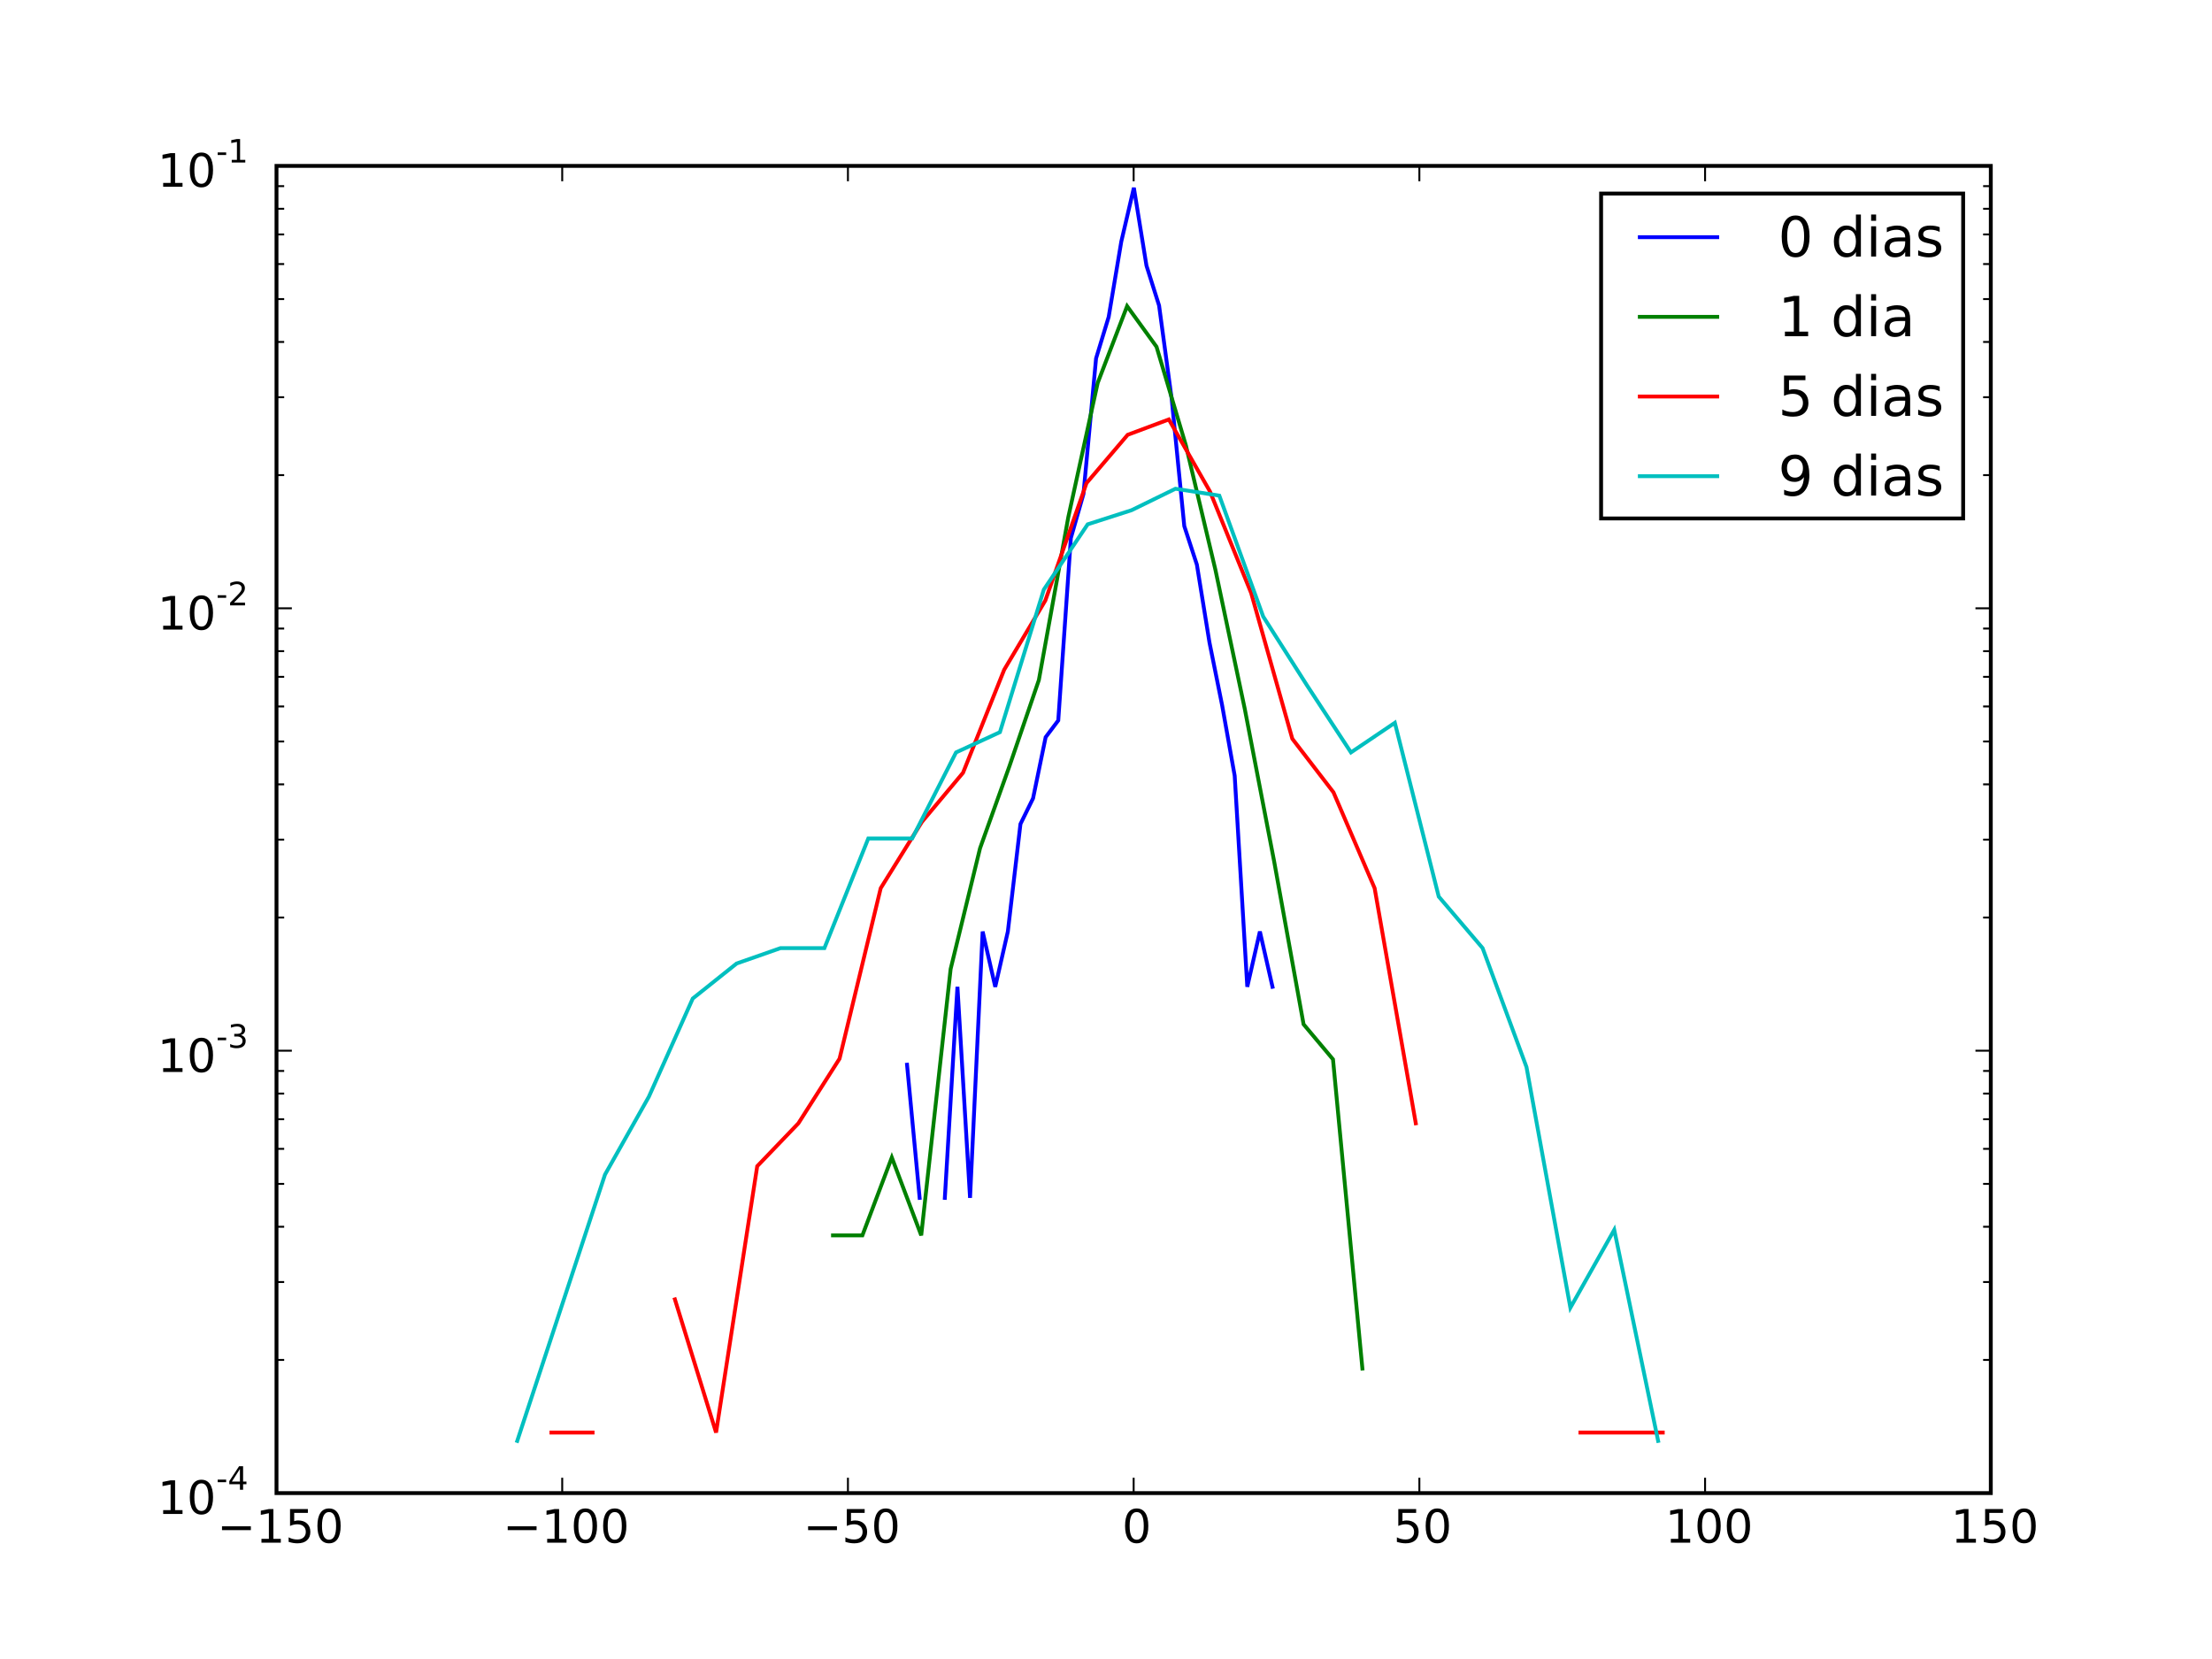 <?xml version="1.0" standalone="no"?>
<!DOCTYPE svg PUBLIC "-//W3C//DTD SVG 1.1//EN"
  "http://www.w3.org/Graphics/SVG/1.1/DTD/svg11.dtd">
<!-- Created with matplotlib (http://matplotlib.sourceforge.net/) -->
<svg width="576pt" height="432pt" viewBox="0 0 576 432"
   xmlns="http://www.w3.org/2000/svg"
   xmlns:xlink="http://www.w3.org/1999/xlink"
   version="1.1"
   id="svg1">
<rect x="0" y="0" width="576" height="432" fill="#333333" stroke="none"/>
<g id="figure1">
<path style="fill: #ffffff; stroke: #ffffff; stroke-width: 1; stroke-linejoin: miter; stroke-linecap: square;  opacity: 1"  d="M0 432L576 432L576 0
L0 0L0 432"/>
<g id="axes1">
<path style="fill: #ffffff; opacity: 1"  d="M72 388.8L518.4 388.8L518.4 43.2
L72 43.2L72 388.8"/>
<g id="line2d1">
<defs>
  <clipPath id="p50431ccdcb28178602d99d9270004dde">
<rect x="72" y="43.2" width="446.4" height="345.6"/>
  </clipPath>
</defs><path style="fill: none; stroke: #0000ff; stroke-width: 1; stroke-linejoin: miter; stroke-linecap: square;  opacity: 1" clip-path="url(#p50431ccdcb28178602d99d9270004dde)" d="M236.19 277.248L239.471 311.926M246.034 311.926
L249.316 256.962L252.598 311.926L255.879 242.569
L259.161 256.962L262.442 242.569L265.724 214.571
L269.005 207.89L272.287 191.958L275.568 187.605
L278.85 140.121L282.131 128.636L285.413 93.32
L288.694 82.537L291.976 62.937L295.258 48.89
L298.539 69.176L301.821 79.564L305.102 103.854
L308.384 136.994L311.665 147.033L314.947 167.319
L318.228 183.6L321.51 201.998L324.791 256.962
L328.073 242.569L331.354 256.962"/>
</g>
<g id="line2d2">
<path style="fill: none; stroke: #008000; stroke-width: 1; stroke-linejoin: miter; stroke-linecap: square;  opacity: 1" clip-path="url(#p50431ccdcb28178602d99d9270004dde)" d="M193.932 356.365M216.908 321.687L224.567 321.687
L232.226 301.401L239.884 321.687L247.543 252.329
L255.202 220.879L262.861 199.494L270.519 177.079
L278.178 134.688L285.837 99.713L293.495 79.724
L301.154 90.296L308.813 116.017L316.472 148.293
L324.13 184.56L331.789 224.331L339.448 266.722
L347.107 275.844L354.765 356.365M393.059 356.365
M416.035 356.365"/>
</g>
<g id="line2d3">
<path style="fill: none; stroke: #ff0000; stroke-width: 1; stroke-linejoin: miter; stroke-linecap: square;  opacity: 1" clip-path="url(#p50431ccdcb28178602d99d9270004dde)" d="M143.59 373.032L154.308 373.032M175.744 338.353
L186.462 373.032L197.18 303.674L207.898 292.51
L218.616 275.676L229.334 231.284L240.052 214.031
L250.771 201.227L261.489 174.395L272.207 156.362
L282.925 125.798L293.643 113.224L304.361 109.22
L315.079 127.989L325.797 154.425L336.515 192.375
L347.233 206.319L357.951 231.284L368.669 292.51
M390.105 338.353M411.542 373.032L422.26 373.032
L432.978 373.032M454.414 373.032"/>
</g>
<g id="line2d4">
<path style="fill: none; stroke: #00bfbf; stroke-width: 1; stroke-linejoin: miter; stroke-linecap: square;  opacity: 1" clip-path="url(#p50431ccdcb28178602d99d9270004dde)" d="M134.689 375.213L146.115 340.534L157.541 305.856
L168.968 285.57L180.394 260.013L191.82 250.891
L203.247 246.887L214.673 246.887L226.1 218.342
L237.526 218.342L248.952 195.927L260.379 190.656
L271.805 153.536L283.231 136.532L294.658 132.855
L306.084 127.269L317.51 129.063L328.937 160.558
L340.363 178.501L351.789 195.927L363.216 188.215
L374.642 233.465L386.068 246.887L397.495 277.858
L408.921 340.534L420.347 320.248L431.774 375.213
M466.053 340.534"/>
</g>
<g id="matplotlib.axis1">
<g id="xtick1">
<g id="line2d5">
<defs><path id="m30e32995789d870ad79a2e54c91cf9c6" d="M0 0L0 -4"/></defs>
<g ><use style="fill: none; stroke: #000000; stroke-width: 0.5; stroke-linejoin: miter; stroke-linecap: butt;  opacity: 1" xlink:href="#m30e32995789d870ad79a2e54c91cf9c6" x="72" y="388.8"/>
</g></g>
<g id="line2d6">
<defs><path id="m9281cae24120827b11d5ea8a7ad3e96b" d="M0 0L0 4"/></defs>
<g ><use style="fill: none; stroke: #000000; stroke-width: 0.5; stroke-linejoin: miter; stroke-linecap: butt;  opacity: 1" xlink:href="#m9281cae24120827b11d5ea8a7ad3e96b" x="72" y="43.2"/>
</g></g>
<defs>
<path id="c_6a8d56c819c37117ab4cf023bec22a5a" d="M10.594 -35.5l62.594 0l0 8.297l-62.594 0z"/>
<path id="c_42baa63129a918535c52adb20d687ea7" d="M12.406 -8.297l16.109 0l0 -55.625l-17.531 3.516l0 -8.984l17.438 -3.516l9.859 0l0 64.609l16.109 0l0 8.297l-41.984 0z"/>
<path id="c_1260a2df50f305f3db244e29828f968e" d="M10.797 -72.906l38.719 0l0 8.312l-29.688 0l0 17.859q2.141 -0.734 4.281 -1.094q2.156 -0.359 4.312 -0.359q12.203 0 19.328 6.688q7.141 6.688 7.141 18.109q0 11.766 -7.328 18.297q-7.328 6.516 -20.656 6.516q-4.594 0 -9.359 -0.781q-4.75 -0.781 -9.828 -2.344l0 -9.922q4.391 2.391 9.078 3.562q4.688 1.172 9.906 1.172q8.453 0 13.375 -4.438q4.938 -4.438 4.938 -12.062q0 -7.609 -4.938 -12.047q-4.922 -4.453 -13.375 -4.453q-3.953 0 -7.891 0.875q-3.922 0.875 -8.016 2.734z"/>
<path id="c_7a2040fe3b94fcd41d0a72c84e93b115" d="M31.781 -66.406q-7.609 0 -11.453 7.5q-3.828 7.484 -3.828 22.531q0 14.984 3.828 22.484q3.844 7.5 11.453 7.5q7.672 0 11.5 -7.5q3.844 -7.5 3.844 -22.484q0 -15.047 -3.844 -22.531q-3.828 -7.5 -11.5 -7.5M31.781 -74.219q12.266 0 18.734 9.703q6.469 9.688 6.469 28.141q0 18.406 -6.469 28.109q-6.469 9.688 -18.734 9.688q-12.25 0 -18.719 -9.688q-6.469 -9.703 -6.469 -28.109q0 -18.453 6.469 -28.141q6.469 -9.703 18.719 -9.703"/>
</defs>
<g style="fill: #000000; opacity: 1" transform="translate(56.539,401.706)scale(0.12)">
<use xlink:href="#c_6a8d56c819c37117ab4cf023bec22a5a"/>
<use xlink:href="#c_42baa63129a918535c52adb20d687ea7" x="83.789"/>
<use xlink:href="#c_1260a2df50f305f3db244e29828f968e" x="147.412"/>
<use xlink:href="#c_7a2040fe3b94fcd41d0a72c84e93b115" x="211.035"/>
</g>
</g>
<g id="xtick2">
<g id="line2d7">
<g ><use style="fill: none; stroke: #000000; stroke-width: 0.5; stroke-linejoin: miter; stroke-linecap: butt;  opacity: 1" xlink:href="#m30e32995789d870ad79a2e54c91cf9c6" x="146.4" y="388.8"/>
</g></g>
<g id="line2d8">
<g ><use style="fill: none; stroke: #000000; stroke-width: 0.5; stroke-linejoin: miter; stroke-linecap: butt;  opacity: 1" xlink:href="#m9281cae24120827b11d5ea8a7ad3e96b" x="146.4" y="43.2"/>
</g></g>
<g style="fill: #000000; opacity: 1" transform="translate(130.939,401.706)scale(0.12)">
<use xlink:href="#c_6a8d56c819c37117ab4cf023bec22a5a"/>
<use xlink:href="#c_42baa63129a918535c52adb20d687ea7" x="83.789"/>
<use xlink:href="#c_7a2040fe3b94fcd41d0a72c84e93b115" x="147.412"/>
<use xlink:href="#c_7a2040fe3b94fcd41d0a72c84e93b115" x="211.035"/>
</g>
</g>
<g id="xtick3">
<g id="line2d9">
<g ><use style="fill: none; stroke: #000000; stroke-width: 0.5; stroke-linejoin: miter; stroke-linecap: butt;  opacity: 1" xlink:href="#m30e32995789d870ad79a2e54c91cf9c6" x="220.8" y="388.8"/>
</g></g>
<g id="line2d10">
<g ><use style="fill: none; stroke: #000000; stroke-width: 0.5; stroke-linejoin: miter; stroke-linecap: butt;  opacity: 1" xlink:href="#m9281cae24120827b11d5ea8a7ad3e96b" x="220.8" y="43.2"/>
</g></g>
<g style="fill: #000000; opacity: 1" transform="translate(209.159,401.706)scale(0.12)">
<use xlink:href="#c_6a8d56c819c37117ab4cf023bec22a5a"/>
<use xlink:href="#c_1260a2df50f305f3db244e29828f968e" x="83.789"/>
<use xlink:href="#c_7a2040fe3b94fcd41d0a72c84e93b115" x="147.412"/>
</g>
</g>
<g id="xtick4">
<g id="line2d11">
<g ><use style="fill: none; stroke: #000000; stroke-width: 0.5; stroke-linejoin: miter; stroke-linecap: butt;  opacity: 1" xlink:href="#m30e32995789d870ad79a2e54c91cf9c6" x="295.2" y="388.8"/>
</g></g>
<g id="line2d12">
<g ><use style="fill: none; stroke: #000000; stroke-width: 0.5; stroke-linejoin: miter; stroke-linecap: butt;  opacity: 1" xlink:href="#m9281cae24120827b11d5ea8a7ad3e96b" x="295.2" y="43.2"/>
</g></g>
<g style="fill: #000000; opacity: 1" transform="translate(292.177,401.706)scale(0.12)">
<use xlink:href="#c_7a2040fe3b94fcd41d0a72c84e93b115"/>
</g>
</g>
<g id="xtick5">
<g id="line2d13">
<g ><use style="fill: none; stroke: #000000; stroke-width: 0.5; stroke-linejoin: miter; stroke-linecap: butt;  opacity: 1" xlink:href="#m30e32995789d870ad79a2e54c91cf9c6" x="369.6" y="388.8"/>
</g></g>
<g id="line2d14">
<g ><use style="fill: none; stroke: #000000; stroke-width: 0.5; stroke-linejoin: miter; stroke-linecap: butt;  opacity: 1" xlink:href="#m9281cae24120827b11d5ea8a7ad3e96b" x="369.6" y="43.2"/>
</g></g>
<g style="fill: #000000; opacity: 1" transform="translate(362.819,401.706)scale(0.12)">
<use xlink:href="#c_1260a2df50f305f3db244e29828f968e"/>
<use xlink:href="#c_7a2040fe3b94fcd41d0a72c84e93b115" x="63.623"/>
</g>
</g>
<g id="xtick6">
<g id="line2d15">
<g ><use style="fill: none; stroke: #000000; stroke-width: 0.5; stroke-linejoin: miter; stroke-linecap: butt;  opacity: 1" xlink:href="#m30e32995789d870ad79a2e54c91cf9c6" x="444" y="388.8"/>
</g></g>
<g id="line2d16">
<g ><use style="fill: none; stroke: #000000; stroke-width: 0.5; stroke-linejoin: miter; stroke-linecap: butt;  opacity: 1" xlink:href="#m9281cae24120827b11d5ea8a7ad3e96b" x="444" y="43.2"/>
</g></g>
<g style="fill: #000000; opacity: 1" transform="translate(433.594,401.706)scale(0.12)">
<use xlink:href="#c_42baa63129a918535c52adb20d687ea7"/>
<use xlink:href="#c_7a2040fe3b94fcd41d0a72c84e93b115" x="63.623"/>
<use xlink:href="#c_7a2040fe3b94fcd41d0a72c84e93b115" x="127.246"/>
</g>
</g>
<g id="xtick7">
<g id="line2d17">
<g ><use style="fill: none; stroke: #000000; stroke-width: 0.5; stroke-linejoin: miter; stroke-linecap: butt;  opacity: 1" xlink:href="#m30e32995789d870ad79a2e54c91cf9c6" x="518.4" y="388.8"/>
</g></g>
<g id="line2d18">
<g ><use style="fill: none; stroke: #000000; stroke-width: 0.5; stroke-linejoin: miter; stroke-linecap: butt;  opacity: 1" xlink:href="#m9281cae24120827b11d5ea8a7ad3e96b" x="518.4" y="43.2"/>
</g></g>
<g style="fill: #000000; opacity: 1" transform="translate(507.994,401.706)scale(0.12)">
<use xlink:href="#c_42baa63129a918535c52adb20d687ea7"/>
<use xlink:href="#c_1260a2df50f305f3db244e29828f968e" x="63.623"/>
<use xlink:href="#c_7a2040fe3b94fcd41d0a72c84e93b115" x="127.246"/>
</g>
</g>
</g>
<g id="matplotlib.axis2">
<g id="ytick1">
<g id="line2d19">
<defs><path id="m3400efa6b1638b3fea9e19e898273957" d="M0 0L4 0"/></defs>
<g ><use style="fill: none; stroke: #000000; stroke-width: 0.5; stroke-linejoin: miter; stroke-linecap: butt;  opacity: 1" xlink:href="#m3400efa6b1638b3fea9e19e898273957" x="72" y="388.8"/>
</g></g>
<g id="line2d20">
<defs><path id="m20b58b2501143cb5e0a5e8f1ef6f1643" d="M0 0L-4 0"/></defs>
<g ><use style="fill: none; stroke: #000000; stroke-width: 0.5; stroke-linejoin: miter; stroke-linecap: butt;  opacity: 1" xlink:href="#m20b58b2501143cb5e0a5e8f1ef6f1643" x="518.4" y="388.8"/>
</g></g>
<defs>
<path id="c_7b26b13f539f13a4c64eef23b6952d29" d="M4.891 -31.391l26.312 0l0 8l-26.312 0z"/>
<path id="c_a0416418d96557a09b8c1332d34883ba" d="M37.797 -64.312l-24.906 38.922l24.906 0zM35.203 -72.906l12.406 0l0 47.516l10.406 0l0 8.203l-10.406 0l0 17.188l-9.812 0l0 -17.188l-32.906 0l0 -9.516z"/>
</defs>
<g id="mathtext1">
<g style="fill: #000000" transform="translate(41,395.8)">
<use xlink:href="#c_42baa63129a918535c52adb20d687ea7" transform="translate(0,-1.575)scale(0.12)"/>
<use xlink:href="#c_7a2040fe3b94fcd41d0a72c84e93b115" transform="translate(7.635,-1.575)scale(0.12)"/>
<use xlink:href="#c_7b26b13f539f13a4c64eef23b6952d29" transform="translate(15.27,-7.875)scale(0.084)"/>
<use xlink:href="#c_a0416418d96557a09b8c1332d34883ba" transform="translate(18.301,-7.875)scale(0.084)"/>
</g>
</g>
</g>
<g id="ytick2">
<g id="line2d21">
<g ><use style="fill: none; stroke: #000000; stroke-width: 0.5; stroke-linejoin: miter; stroke-linecap: butt;  opacity: 1" xlink:href="#m3400efa6b1638b3fea9e19e898273957" x="72" y="273.6"/>
</g></g>
<g id="line2d22">
<g ><use style="fill: none; stroke: #000000; stroke-width: 0.5; stroke-linejoin: miter; stroke-linecap: butt;  opacity: 1" xlink:href="#m20b58b2501143cb5e0a5e8f1ef6f1643" x="518.4" y="273.6"/>
</g></g>
<defs>
<path id="c_3dcfa38a02242cb63ec6726c6e70be7a" d="M40.578 -39.312q7.078 1.516 11.047 6.312q3.984 4.781 3.984 11.812q0 10.781 -7.422 16.703q-7.422 5.906 -21.094 5.906q-4.578 0 -9.438 -0.906q-4.859 -0.906 -10.031 -2.719l0 -9.516q4.094 2.391 8.969 3.609q4.891 1.219 10.219 1.219q9.266 0 14.125 -3.656q4.859 -3.656 4.859 -10.641q0 -6.453 -4.516 -10.078q-4.516 -3.641 -12.562 -3.641l-8.5 0l0 -8.109l8.891 0q7.266 0 11.125 -2.906q3.859 -2.906 3.859 -8.375q0 -5.609 -3.984 -8.609q-3.969 -3.016 -11.391 -3.016q-4.062 0 -8.703 0.891q-4.641 0.875 -10.203 2.719l0 -8.781q5.625 -1.562 10.531 -2.344q4.906 -0.781 9.25 -0.781q11.234 0 17.766 5.109q6.547 5.094 6.547 13.781q0 6.062 -3.469 10.234q-3.469 4.172 -9.859 5.781"/>
</defs>
<g id="mathtext2">
<g style="fill: #000000" transform="translate(41,280.6)">
<use xlink:href="#c_42baa63129a918535c52adb20d687ea7" transform="translate(0,-1.466)scale(0.12)"/>
<use xlink:href="#c_7a2040fe3b94fcd41d0a72c84e93b115" transform="translate(7.635,-1.466)scale(0.12)"/>
<use xlink:href="#c_7b26b13f539f13a4c64eef23b6952d29" transform="translate(15.27,-7.766)scale(0.084)"/>
<use xlink:href="#c_3dcfa38a02242cb63ec6726c6e70be7a" transform="translate(18.301,-7.766)scale(0.084)"/>
</g>
</g>
</g>
<g id="ytick3">
<g id="line2d23">
<g ><use style="fill: none; stroke: #000000; stroke-width: 0.5; stroke-linejoin: miter; stroke-linecap: butt;  opacity: 1" xlink:href="#m3400efa6b1638b3fea9e19e898273957" x="72" y="158.4"/>
</g></g>
<g id="line2d24">
<g ><use style="fill: none; stroke: #000000; stroke-width: 0.5; stroke-linejoin: miter; stroke-linecap: butt;  opacity: 1" xlink:href="#m20b58b2501143cb5e0a5e8f1ef6f1643" x="518.4" y="158.4"/>
</g></g>
<defs>
<path id="c_ed3f3ed3ebfbd18bcb9c012009a68ad1" d="M19.188 -8.297l34.422 0l0 8.297l-46.281 0l0 -8.297q5.609 -5.812 15.297 -15.594q9.703 -9.797 12.188 -12.641q4.734 -5.312 6.609 -9q1.891 -3.688 1.891 -7.25q0 -5.812 -4.078 -9.469q-4.078 -3.672 -10.625 -3.672q-4.641 0 -9.797 1.609q-5.141 1.609 -11 4.891l0 -9.969q5.953 -2.391 11.125 -3.609q5.188 -1.219 9.484 -1.219q11.328 0 18.062 5.672q6.734 5.656 6.734 15.125q0 4.5 -1.688 8.531q-1.672 4.016 -6.125 9.484q-1.219 1.422 -7.766 8.188q-6.531 6.766 -18.453 18.922"/>
</defs>
<g id="mathtext3">
<g style="fill: #000000" transform="translate(41,165.4)">
<use xlink:href="#c_42baa63129a918535c52adb20d687ea7" transform="translate(0,-1.466)scale(0.12)"/>
<use xlink:href="#c_7a2040fe3b94fcd41d0a72c84e93b115" transform="translate(7.635,-1.466)scale(0.12)"/>
<use xlink:href="#c_7b26b13f539f13a4c64eef23b6952d29" transform="translate(15.27,-7.766)scale(0.084)"/>
<use xlink:href="#c_ed3f3ed3ebfbd18bcb9c012009a68ad1" transform="translate(18.301,-7.766)scale(0.084)"/>
</g>
</g>
</g>
<g id="ytick4">
<g id="line2d25">
<g ><use style="fill: none; stroke: #000000; stroke-width: 0.5; stroke-linejoin: miter; stroke-linecap: butt;  opacity: 1" xlink:href="#m3400efa6b1638b3fea9e19e898273957" x="72" y="43.2"/>
</g></g>
<g id="line2d26">
<g ><use style="fill: none; stroke: #000000; stroke-width: 0.5; stroke-linejoin: miter; stroke-linecap: butt;  opacity: 1" xlink:href="#m20b58b2501143cb5e0a5e8f1ef6f1643" x="518.4" y="43.2"/>
</g></g>
<g id="mathtext4">
<g style="fill: #000000" transform="translate(41,50.2)">
<use xlink:href="#c_42baa63129a918535c52adb20d687ea7" transform="translate(0,-1.575)scale(0.12)"/>
<use xlink:href="#c_7a2040fe3b94fcd41d0a72c84e93b115" transform="translate(7.635,-1.575)scale(0.12)"/>
<use xlink:href="#c_7b26b13f539f13a4c64eef23b6952d29" transform="translate(15.27,-7.875)scale(0.084)"/>
<use xlink:href="#c_42baa63129a918535c52adb20d687ea7" transform="translate(18.301,-7.875)scale(0.084)"/>
</g>
</g>
</g>
<g id="ytick5">
<g id="line2d27">
<defs><path id="mb39cfcf7402899e54c4d755745537394" d="M0 0L2 0"/></defs>
<g ><use style="fill: none; stroke: #000000; stroke-width: 0.5; stroke-linejoin: miter; stroke-linecap: butt;  opacity: 1" xlink:href="#mb39cfcf7402899e54c4d755745537394" x="72" y="354.121"/>
</g></g>
<g id="line2d28">
<defs><path id="m6046ccd8b6d57b9fb587e3fdd930e9c5" d="M0 0L-2 0"/></defs>
<g ><use style="fill: none; stroke: #000000; stroke-width: 0.5; stroke-linejoin: miter; stroke-linecap: butt;  opacity: 1" xlink:href="#m6046ccd8b6d57b9fb587e3fdd930e9c5" x="518.4" y="354.121"/>
</g></g>
</g>
<g id="ytick6">
<g id="line2d29">
<g ><use style="fill: none; stroke: #000000; stroke-width: 0.5; stroke-linejoin: miter; stroke-linecap: butt;  opacity: 1" xlink:href="#mb39cfcf7402899e54c4d755745537394" x="72" y="333.836"/>
</g></g>
<g id="line2d30">
<g ><use style="fill: none; stroke: #000000; stroke-width: 0.5; stroke-linejoin: miter; stroke-linecap: butt;  opacity: 1" xlink:href="#m6046ccd8b6d57b9fb587e3fdd930e9c5" x="518.4" y="333.836"/>
</g></g>
</g>
<g id="ytick7">
<g id="line2d31">
<g ><use style="fill: none; stroke: #000000; stroke-width: 0.5; stroke-linejoin: miter; stroke-linecap: butt;  opacity: 1" xlink:href="#mb39cfcf7402899e54c4d755745537394" x="72" y="319.443"/>
</g></g>
<g id="line2d32">
<g ><use style="fill: none; stroke: #000000; stroke-width: 0.5; stroke-linejoin: miter; stroke-linecap: butt;  opacity: 1" xlink:href="#m6046ccd8b6d57b9fb587e3fdd930e9c5" x="518.4" y="319.443"/>
</g></g>
</g>
<g id="ytick8">
<g id="line2d33">
<g ><use style="fill: none; stroke: #000000; stroke-width: 0.5; stroke-linejoin: miter; stroke-linecap: butt;  opacity: 1" xlink:href="#mb39cfcf7402899e54c4d755745537394" x="72" y="308.279"/>
</g></g>
<g id="line2d34">
<g ><use style="fill: none; stroke: #000000; stroke-width: 0.5; stroke-linejoin: miter; stroke-linecap: butt;  opacity: 1" xlink:href="#m6046ccd8b6d57b9fb587e3fdd930e9c5" x="518.4" y="308.279"/>
</g></g>
</g>
<g id="ytick9">
<g id="line2d35">
<g ><use style="fill: none; stroke: #000000; stroke-width: 0.5; stroke-linejoin: miter; stroke-linecap: butt;  opacity: 1" xlink:href="#mb39cfcf7402899e54c4d755745537394" x="72" y="299.157"/>
</g></g>
<g id="line2d36">
<g ><use style="fill: none; stroke: #000000; stroke-width: 0.5; stroke-linejoin: miter; stroke-linecap: butt;  opacity: 1" xlink:href="#m6046ccd8b6d57b9fb587e3fdd930e9c5" x="518.4" y="299.157"/>
</g></g>
</g>
<g id="ytick10">
<g id="line2d37">
<g ><use style="fill: none; stroke: #000000; stroke-width: 0.5; stroke-linejoin: miter; stroke-linecap: butt;  opacity: 1" xlink:href="#mb39cfcf7402899e54c4d755745537394" x="72" y="291.445"/>
</g></g>
<g id="line2d38">
<g ><use style="fill: none; stroke: #000000; stroke-width: 0.5; stroke-linejoin: miter; stroke-linecap: butt;  opacity: 1" xlink:href="#m6046ccd8b6d57b9fb587e3fdd930e9c5" x="518.4" y="291.445"/>
</g></g>
</g>
<g id="ytick11">
<g id="line2d39">
<g ><use style="fill: none; stroke: #000000; stroke-width: 0.5; stroke-linejoin: miter; stroke-linecap: butt;  opacity: 1" xlink:href="#mb39cfcf7402899e54c4d755745537394" x="72" y="284.764"/>
</g></g>
<g id="line2d40">
<g ><use style="fill: none; stroke: #000000; stroke-width: 0.5; stroke-linejoin: miter; stroke-linecap: butt;  opacity: 1" xlink:href="#m6046ccd8b6d57b9fb587e3fdd930e9c5" x="518.4" y="284.764"/>
</g></g>
</g>
<g id="ytick12">
<g id="line2d41">
<g ><use style="fill: none; stroke: #000000; stroke-width: 0.5; stroke-linejoin: miter; stroke-linecap: butt;  opacity: 1" xlink:href="#mb39cfcf7402899e54c4d755745537394" x="72" y="278.871"/>
</g></g>
<g id="line2d42">
<g ><use style="fill: none; stroke: #000000; stroke-width: 0.5; stroke-linejoin: miter; stroke-linecap: butt;  opacity: 1" xlink:href="#m6046ccd8b6d57b9fb587e3fdd930e9c5" x="518.4" y="278.871"/>
</g></g>
</g>
<g id="ytick13">
<g id="line2d43">
<g ><use style="fill: none; stroke: #000000; stroke-width: 0.5; stroke-linejoin: miter; stroke-linecap: butt;  opacity: 1" xlink:href="#mb39cfcf7402899e54c4d755745537394" x="72" y="238.921"/>
</g></g>
<g id="line2d44">
<g ><use style="fill: none; stroke: #000000; stroke-width: 0.5; stroke-linejoin: miter; stroke-linecap: butt;  opacity: 1" xlink:href="#m6046ccd8b6d57b9fb587e3fdd930e9c5" x="518.4" y="238.921"/>
</g></g>
</g>
<g id="ytick14">
<g id="line2d45">
<g ><use style="fill: none; stroke: #000000; stroke-width: 0.5; stroke-linejoin: miter; stroke-linecap: butt;  opacity: 1" xlink:href="#mb39cfcf7402899e54c4d755745537394" x="72" y="218.636"/>
</g></g>
<g id="line2d46">
<g ><use style="fill: none; stroke: #000000; stroke-width: 0.5; stroke-linejoin: miter; stroke-linecap: butt;  opacity: 1" xlink:href="#m6046ccd8b6d57b9fb587e3fdd930e9c5" x="518.4" y="218.636"/>
</g></g>
</g>
<g id="ytick15">
<g id="line2d47">
<g ><use style="fill: none; stroke: #000000; stroke-width: 0.5; stroke-linejoin: miter; stroke-linecap: butt;  opacity: 1" xlink:href="#mb39cfcf7402899e54c4d755745537394" x="72" y="204.243"/>
</g></g>
<g id="line2d48">
<g ><use style="fill: none; stroke: #000000; stroke-width: 0.5; stroke-linejoin: miter; stroke-linecap: butt;  opacity: 1" xlink:href="#m6046ccd8b6d57b9fb587e3fdd930e9c5" x="518.4" y="204.243"/>
</g></g>
</g>
<g id="ytick16">
<g id="line2d49">
<g ><use style="fill: none; stroke: #000000; stroke-width: 0.5; stroke-linejoin: miter; stroke-linecap: butt;  opacity: 1" xlink:href="#mb39cfcf7402899e54c4d755745537394" x="72" y="193.079"/>
</g></g>
<g id="line2d50">
<g ><use style="fill: none; stroke: #000000; stroke-width: 0.5; stroke-linejoin: miter; stroke-linecap: butt;  opacity: 1" xlink:href="#m6046ccd8b6d57b9fb587e3fdd930e9c5" x="518.4" y="193.079"/>
</g></g>
</g>
<g id="ytick17">
<g id="line2d51">
<g ><use style="fill: none; stroke: #000000; stroke-width: 0.5; stroke-linejoin: miter; stroke-linecap: butt;  opacity: 1" xlink:href="#mb39cfcf7402899e54c4d755745537394" x="72" y="183.957"/>
</g></g>
<g id="line2d52">
<g ><use style="fill: none; stroke: #000000; stroke-width: 0.5; stroke-linejoin: miter; stroke-linecap: butt;  opacity: 1" xlink:href="#m6046ccd8b6d57b9fb587e3fdd930e9c5" x="518.4" y="183.957"/>
</g></g>
</g>
<g id="ytick18">
<g id="line2d53">
<g ><use style="fill: none; stroke: #000000; stroke-width: 0.5; stroke-linejoin: miter; stroke-linecap: butt;  opacity: 1" xlink:href="#mb39cfcf7402899e54c4d755745537394" x="72" y="176.245"/>
</g></g>
<g id="line2d54">
<g ><use style="fill: none; stroke: #000000; stroke-width: 0.5; stroke-linejoin: miter; stroke-linecap: butt;  opacity: 1" xlink:href="#m6046ccd8b6d57b9fb587e3fdd930e9c5" x="518.4" y="176.245"/>
</g></g>
</g>
<g id="ytick19">
<g id="line2d55">
<g ><use style="fill: none; stroke: #000000; stroke-width: 0.5; stroke-linejoin: miter; stroke-linecap: butt;  opacity: 1" xlink:href="#mb39cfcf7402899e54c4d755745537394" x="72" y="169.564"/>
</g></g>
<g id="line2d56">
<g ><use style="fill: none; stroke: #000000; stroke-width: 0.5; stroke-linejoin: miter; stroke-linecap: butt;  opacity: 1" xlink:href="#m6046ccd8b6d57b9fb587e3fdd930e9c5" x="518.4" y="169.564"/>
</g></g>
</g>
<g id="ytick20">
<g id="line2d57">
<g ><use style="fill: none; stroke: #000000; stroke-width: 0.5; stroke-linejoin: miter; stroke-linecap: butt;  opacity: 1" xlink:href="#mb39cfcf7402899e54c4d755745537394" x="72" y="163.671"/>
</g></g>
<g id="line2d58">
<g ><use style="fill: none; stroke: #000000; stroke-width: 0.5; stroke-linejoin: miter; stroke-linecap: butt;  opacity: 1" xlink:href="#m6046ccd8b6d57b9fb587e3fdd930e9c5" x="518.4" y="163.671"/>
</g></g>
</g>
<g id="ytick21">
<g id="line2d59">
<g ><use style="fill: none; stroke: #000000; stroke-width: 0.5; stroke-linejoin: miter; stroke-linecap: butt;  opacity: 1" xlink:href="#mb39cfcf7402899e54c4d755745537394" x="72" y="123.721"/>
</g></g>
<g id="line2d60">
<g ><use style="fill: none; stroke: #000000; stroke-width: 0.5; stroke-linejoin: miter; stroke-linecap: butt;  opacity: 1" xlink:href="#m6046ccd8b6d57b9fb587e3fdd930e9c5" x="518.4" y="123.721"/>
</g></g>
</g>
<g id="ytick22">
<g id="line2d61">
<g ><use style="fill: none; stroke: #000000; stroke-width: 0.5; stroke-linejoin: miter; stroke-linecap: butt;  opacity: 1" xlink:href="#mb39cfcf7402899e54c4d755745537394" x="72" y="103.436"/>
</g></g>
<g id="line2d62">
<g ><use style="fill: none; stroke: #000000; stroke-width: 0.5; stroke-linejoin: miter; stroke-linecap: butt;  opacity: 1" xlink:href="#m6046ccd8b6d57b9fb587e3fdd930e9c5" x="518.4" y="103.436"/>
</g></g>
</g>
<g id="ytick23">
<g id="line2d63">
<g ><use style="fill: none; stroke: #000000; stroke-width: 0.5; stroke-linejoin: miter; stroke-linecap: butt;  opacity: 1" xlink:href="#mb39cfcf7402899e54c4d755745537394" x="72" y="89.043"/>
</g></g>
<g id="line2d64">
<g ><use style="fill: none; stroke: #000000; stroke-width: 0.5; stroke-linejoin: miter; stroke-linecap: butt;  opacity: 1" xlink:href="#m6046ccd8b6d57b9fb587e3fdd930e9c5" x="518.4" y="89.043"/>
</g></g>
</g>
<g id="ytick24">
<g id="line2d65">
<g ><use style="fill: none; stroke: #000000; stroke-width: 0.5; stroke-linejoin: miter; stroke-linecap: butt;  opacity: 1" xlink:href="#mb39cfcf7402899e54c4d755745537394" x="72" y="77.879"/>
</g></g>
<g id="line2d66">
<g ><use style="fill: none; stroke: #000000; stroke-width: 0.5; stroke-linejoin: miter; stroke-linecap: butt;  opacity: 1" xlink:href="#m6046ccd8b6d57b9fb587e3fdd930e9c5" x="518.4" y="77.879"/>
</g></g>
</g>
<g id="ytick25">
<g id="line2d67">
<g ><use style="fill: none; stroke: #000000; stroke-width: 0.5; stroke-linejoin: miter; stroke-linecap: butt;  opacity: 1" xlink:href="#mb39cfcf7402899e54c4d755745537394" x="72" y="68.757"/>
</g></g>
<g id="line2d68">
<g ><use style="fill: none; stroke: #000000; stroke-width: 0.5; stroke-linejoin: miter; stroke-linecap: butt;  opacity: 1" xlink:href="#m6046ccd8b6d57b9fb587e3fdd930e9c5" x="518.4" y="68.757"/>
</g></g>
</g>
<g id="ytick26">
<g id="line2d69">
<g ><use style="fill: none; stroke: #000000; stroke-width: 0.5; stroke-linejoin: miter; stroke-linecap: butt;  opacity: 1" xlink:href="#mb39cfcf7402899e54c4d755745537394" x="72" y="61.045"/>
</g></g>
<g id="line2d70">
<g ><use style="fill: none; stroke: #000000; stroke-width: 0.5; stroke-linejoin: miter; stroke-linecap: butt;  opacity: 1" xlink:href="#m6046ccd8b6d57b9fb587e3fdd930e9c5" x="518.4" y="61.045"/>
</g></g>
</g>
<g id="ytick27">
<g id="line2d71">
<g ><use style="fill: none; stroke: #000000; stroke-width: 0.5; stroke-linejoin: miter; stroke-linecap: butt;  opacity: 1" xlink:href="#mb39cfcf7402899e54c4d755745537394" x="72" y="54.364"/>
</g></g>
<g id="line2d72">
<g ><use style="fill: none; stroke: #000000; stroke-width: 0.5; stroke-linejoin: miter; stroke-linecap: butt;  opacity: 1" xlink:href="#m6046ccd8b6d57b9fb587e3fdd930e9c5" x="518.4" y="54.364"/>
</g></g>
</g>
<g id="ytick28">
<g id="line2d73">
<g ><use style="fill: none; stroke: #000000; stroke-width: 0.5; stroke-linejoin: miter; stroke-linecap: butt;  opacity: 1" xlink:href="#mb39cfcf7402899e54c4d755745537394" x="72" y="48.471"/>
</g></g>
<g id="line2d74">
<g ><use style="fill: none; stroke: #000000; stroke-width: 0.5; stroke-linejoin: miter; stroke-linecap: butt;  opacity: 1" xlink:href="#m6046ccd8b6d57b9fb587e3fdd930e9c5" x="518.4" y="48.471"/>
</g></g>
</g>
</g>
<path style="fill: none; stroke: #000000; stroke-width: 1; stroke-linejoin: miter; stroke-linecap: square;  opacity: 1"  d="M72 388.8L518.4 388.8L518.4 43.2
L72 43.2L72 388.8"/>
<g id="legend1">
<path style="fill: #ffffff; stroke: #000000; stroke-width: 1; stroke-linejoin: miter; stroke-linecap: square;  opacity: 1"  d="M416.923 135.004L511.2 135.004L511.2 50.4
L416.923 50.4L416.923 135.004z"/>
<g id="line2d75">
<path style="fill: none; stroke: #0000ff; stroke-width: 1; stroke-linejoin: miter; stroke-linecap: square;  opacity: 1"  d="M427.002 61.761L447.163 61.761"/>
</g>
<g id="line2d76">
</g>
<defs>
<path id="c_d41d8cd98f00b204e9800998ecf8427e" d=""/>
<path id="c_d821beae607506e87470f334d9ff47af" d="M45.406 -46.391l0 -29.594l8.984 0l0 75.984l-8.984 0l0 -8.203q-2.828 4.875 -7.156 7.25q-4.312 2.375 -10.375 2.375q-9.906 0 -16.141 -7.906q-6.219 -7.922 -6.219 -20.812q0 -12.891 6.219 -20.797q6.234 -7.906 16.141 -7.906q6.062 0 10.375 2.375q4.328 2.359 7.156 7.234M14.797 -27.297q0 9.906 4.078 15.547q4.078 5.641 11.203 5.641q7.125 0 11.219 -5.641q4.109 -5.641 4.109 -15.547q0 -9.906 -4.109 -15.547q-4.094 -5.641 -11.219 -5.641q-7.125 0 -11.203 5.641q-4.078 5.641 -4.078 15.547"/>
<path id="c_6a63bda47b2f3da1cec6aadd80692cfe" d="M9.422 -54.688l8.984 0l0 54.688l-8.984 0zM9.422 -75.984l8.984 0l0 11.391l-8.984 0z"/>
<path id="c_01d93a582460e35a7945ca50d148ffeb" d="M34.281 -27.484q-10.891 0 -15.094 2.484q-4.203 2.484 -4.203 8.5q0 4.781 3.156 7.594q3.156 2.797 8.562 2.797q7.484 0 12 -5.297q4.516 -5.297 4.516 -14.078l0 -2zM52.203 -31.203l0 31.203l-8.984 0l0 -8.297q-3.078 4.969 -7.672 7.344q-4.594 2.375 -11.234 2.375q-8.391 0 -13.359 -4.719q-4.953 -4.719 -4.953 -12.625q0 -9.219 6.172 -13.906q6.188 -4.688 18.438 -4.688l12.609 0l0 -0.891q0 -6.203 -4.078 -9.594q-4.078 -3.391 -11.453 -3.391q-4.688 0 -9.141 1.125q-4.438 1.125 -8.531 3.375l0 -8.312q4.922 -1.906 9.562 -2.844q4.641 -0.953 9.031 -0.953q11.875 0 17.734 6.156q5.859 6.141 5.859 18.641"/>
<path id="c_8e0810ad13fe20a2a87a2619799b154d" d="M44.281 -53.078l0 8.5q-3.797 -1.953 -7.906 -2.922q-4.094 -0.984 -8.5 -0.984q-6.688 0 -10.031 2.047q-3.344 2.047 -3.344 6.156q0 3.125 2.391 4.906q2.391 1.781 9.625 3.391l3.078 0.688q9.562 2.047 13.594 5.781q4.031 3.734 4.031 10.422q0 7.625 -6.031 12.078q-6.031 4.438 -16.578 4.438q-4.391 0 -9.156 -0.859q-4.766 -0.859 -10.031 -2.562l0 -9.281q4.984 2.594 9.812 3.891q4.828 1.281 9.578 1.281q6.344 0 9.75 -2.172q3.422 -2.172 3.422 -6.125q0 -3.656 -2.469 -5.609q-2.453 -1.953 -10.812 -3.766l-3.125 -0.734q-8.344 -1.75 -12.062 -5.391q-3.703 -3.641 -3.703 -9.984q0 -7.719 5.469 -11.906q5.469 -4.203 15.531 -4.203q4.969 0 9.359 0.734q4.406 0.719 8.109 2.188"/>
</defs>
<g style="fill: #000000; opacity: 1" transform="translate(463.002,66.801)scale(0.144)">
<use xlink:href="#c_7a2040fe3b94fcd41d0a72c84e93b115"/>
<use xlink:href="#c_d41d8cd98f00b204e9800998ecf8427e" x="63.623"/>
<use xlink:href="#c_d821beae607506e87470f334d9ff47af" x="95.41"/>
<use xlink:href="#c_6a63bda47b2f3da1cec6aadd80692cfe" x="158.887"/>
<use xlink:href="#c_01d93a582460e35a7945ca50d148ffeb" x="186.67"/>
<use xlink:href="#c_8e0810ad13fe20a2a87a2619799b154d" x="247.949"/>
</g>
<g id="line2d77">
<path style="fill: none; stroke: #008000; stroke-width: 1; stroke-linejoin: miter; stroke-linecap: square;  opacity: 1"  d="M427.002 82.507L447.163 82.507"/>
</g>
<g id="line2d78">
</g>
<g style="fill: #000000; opacity: 1" transform="translate(463.002,87.547)scale(0.144)">
<use xlink:href="#c_42baa63129a918535c52adb20d687ea7"/>
<use xlink:href="#c_d41d8cd98f00b204e9800998ecf8427e" x="63.623"/>
<use xlink:href="#c_d821beae607506e87470f334d9ff47af" x="95.41"/>
<use xlink:href="#c_6a63bda47b2f3da1cec6aadd80692cfe" x="158.887"/>
<use xlink:href="#c_01d93a582460e35a7945ca50d148ffeb" x="186.67"/>
</g>
<g id="line2d79">
<path style="fill: none; stroke: #ff0000; stroke-width: 1; stroke-linejoin: miter; stroke-linecap: square;  opacity: 1"  d="M427.002 103.254L447.163 103.254"/>
</g>
<g id="line2d80">
</g>
<g style="fill: #000000; opacity: 1" transform="translate(463.002,108.294)scale(0.144)">
<use xlink:href="#c_1260a2df50f305f3db244e29828f968e"/>
<use xlink:href="#c_d41d8cd98f00b204e9800998ecf8427e" x="63.623"/>
<use xlink:href="#c_d821beae607506e87470f334d9ff47af" x="95.41"/>
<use xlink:href="#c_6a63bda47b2f3da1cec6aadd80692cfe" x="158.887"/>
<use xlink:href="#c_01d93a582460e35a7945ca50d148ffeb" x="186.67"/>
<use xlink:href="#c_8e0810ad13fe20a2a87a2619799b154d" x="247.949"/>
</g>
<g id="line2d81">
<path style="fill: none; stroke: #00bfbf; stroke-width: 1; stroke-linejoin: miter; stroke-linecap: square;  opacity: 1"  d="M427.002 124.001L447.163 124.001"/>
</g>
<g id="line2d82">
</g>
<defs>
<path id="c_cd96f817f3cab988d24a2b49a5577fe6" d="M10.984 -1.516l0 -8.984q3.719 1.766 7.516 2.688q3.812 0.922 7.484 0.922q9.766 0 14.906 -6.562q5.156 -6.562 5.891 -19.953q-2.828 4.203 -7.188 6.453q-4.344 2.25 -9.609 2.25q-10.938 0 -17.312 -6.609q-6.375 -6.625 -6.375 -18.109q0 -11.219 6.641 -18q6.641 -6.797 17.672 -6.797q12.656 0 19.312 9.703q6.672 9.688 6.672 28.141q0 17.234 -8.188 27.516q-8.172 10.281 -21.984 10.281q-3.719 0 -7.531 -0.734q-3.797 -0.734 -7.906 -2.203M30.609 -32.422q6.641 0 10.516 -4.531q3.891 -4.547 3.891 -12.469q0 -7.859 -3.891 -12.422q-3.875 -4.562 -10.516 -4.562q-6.641 0 -10.516 4.562q-3.875 4.562 -3.875 12.422q0 7.922 3.875 12.469q3.875 4.531 10.516 4.531"/>
</defs>
<g style="fill: #000000; opacity: 1" transform="translate(463.002,129.041)scale(0.144)">
<use xlink:href="#c_cd96f817f3cab988d24a2b49a5577fe6"/>
<use xlink:href="#c_d41d8cd98f00b204e9800998ecf8427e" x="63.623"/>
<use xlink:href="#c_d821beae607506e87470f334d9ff47af" x="95.41"/>
<use xlink:href="#c_6a63bda47b2f3da1cec6aadd80692cfe" x="158.887"/>
<use xlink:href="#c_01d93a582460e35a7945ca50d148ffeb" x="186.67"/>
<use xlink:href="#c_8e0810ad13fe20a2a87a2619799b154d" x="247.949"/>
</g>
</g>
</g>
</g>
</svg>

